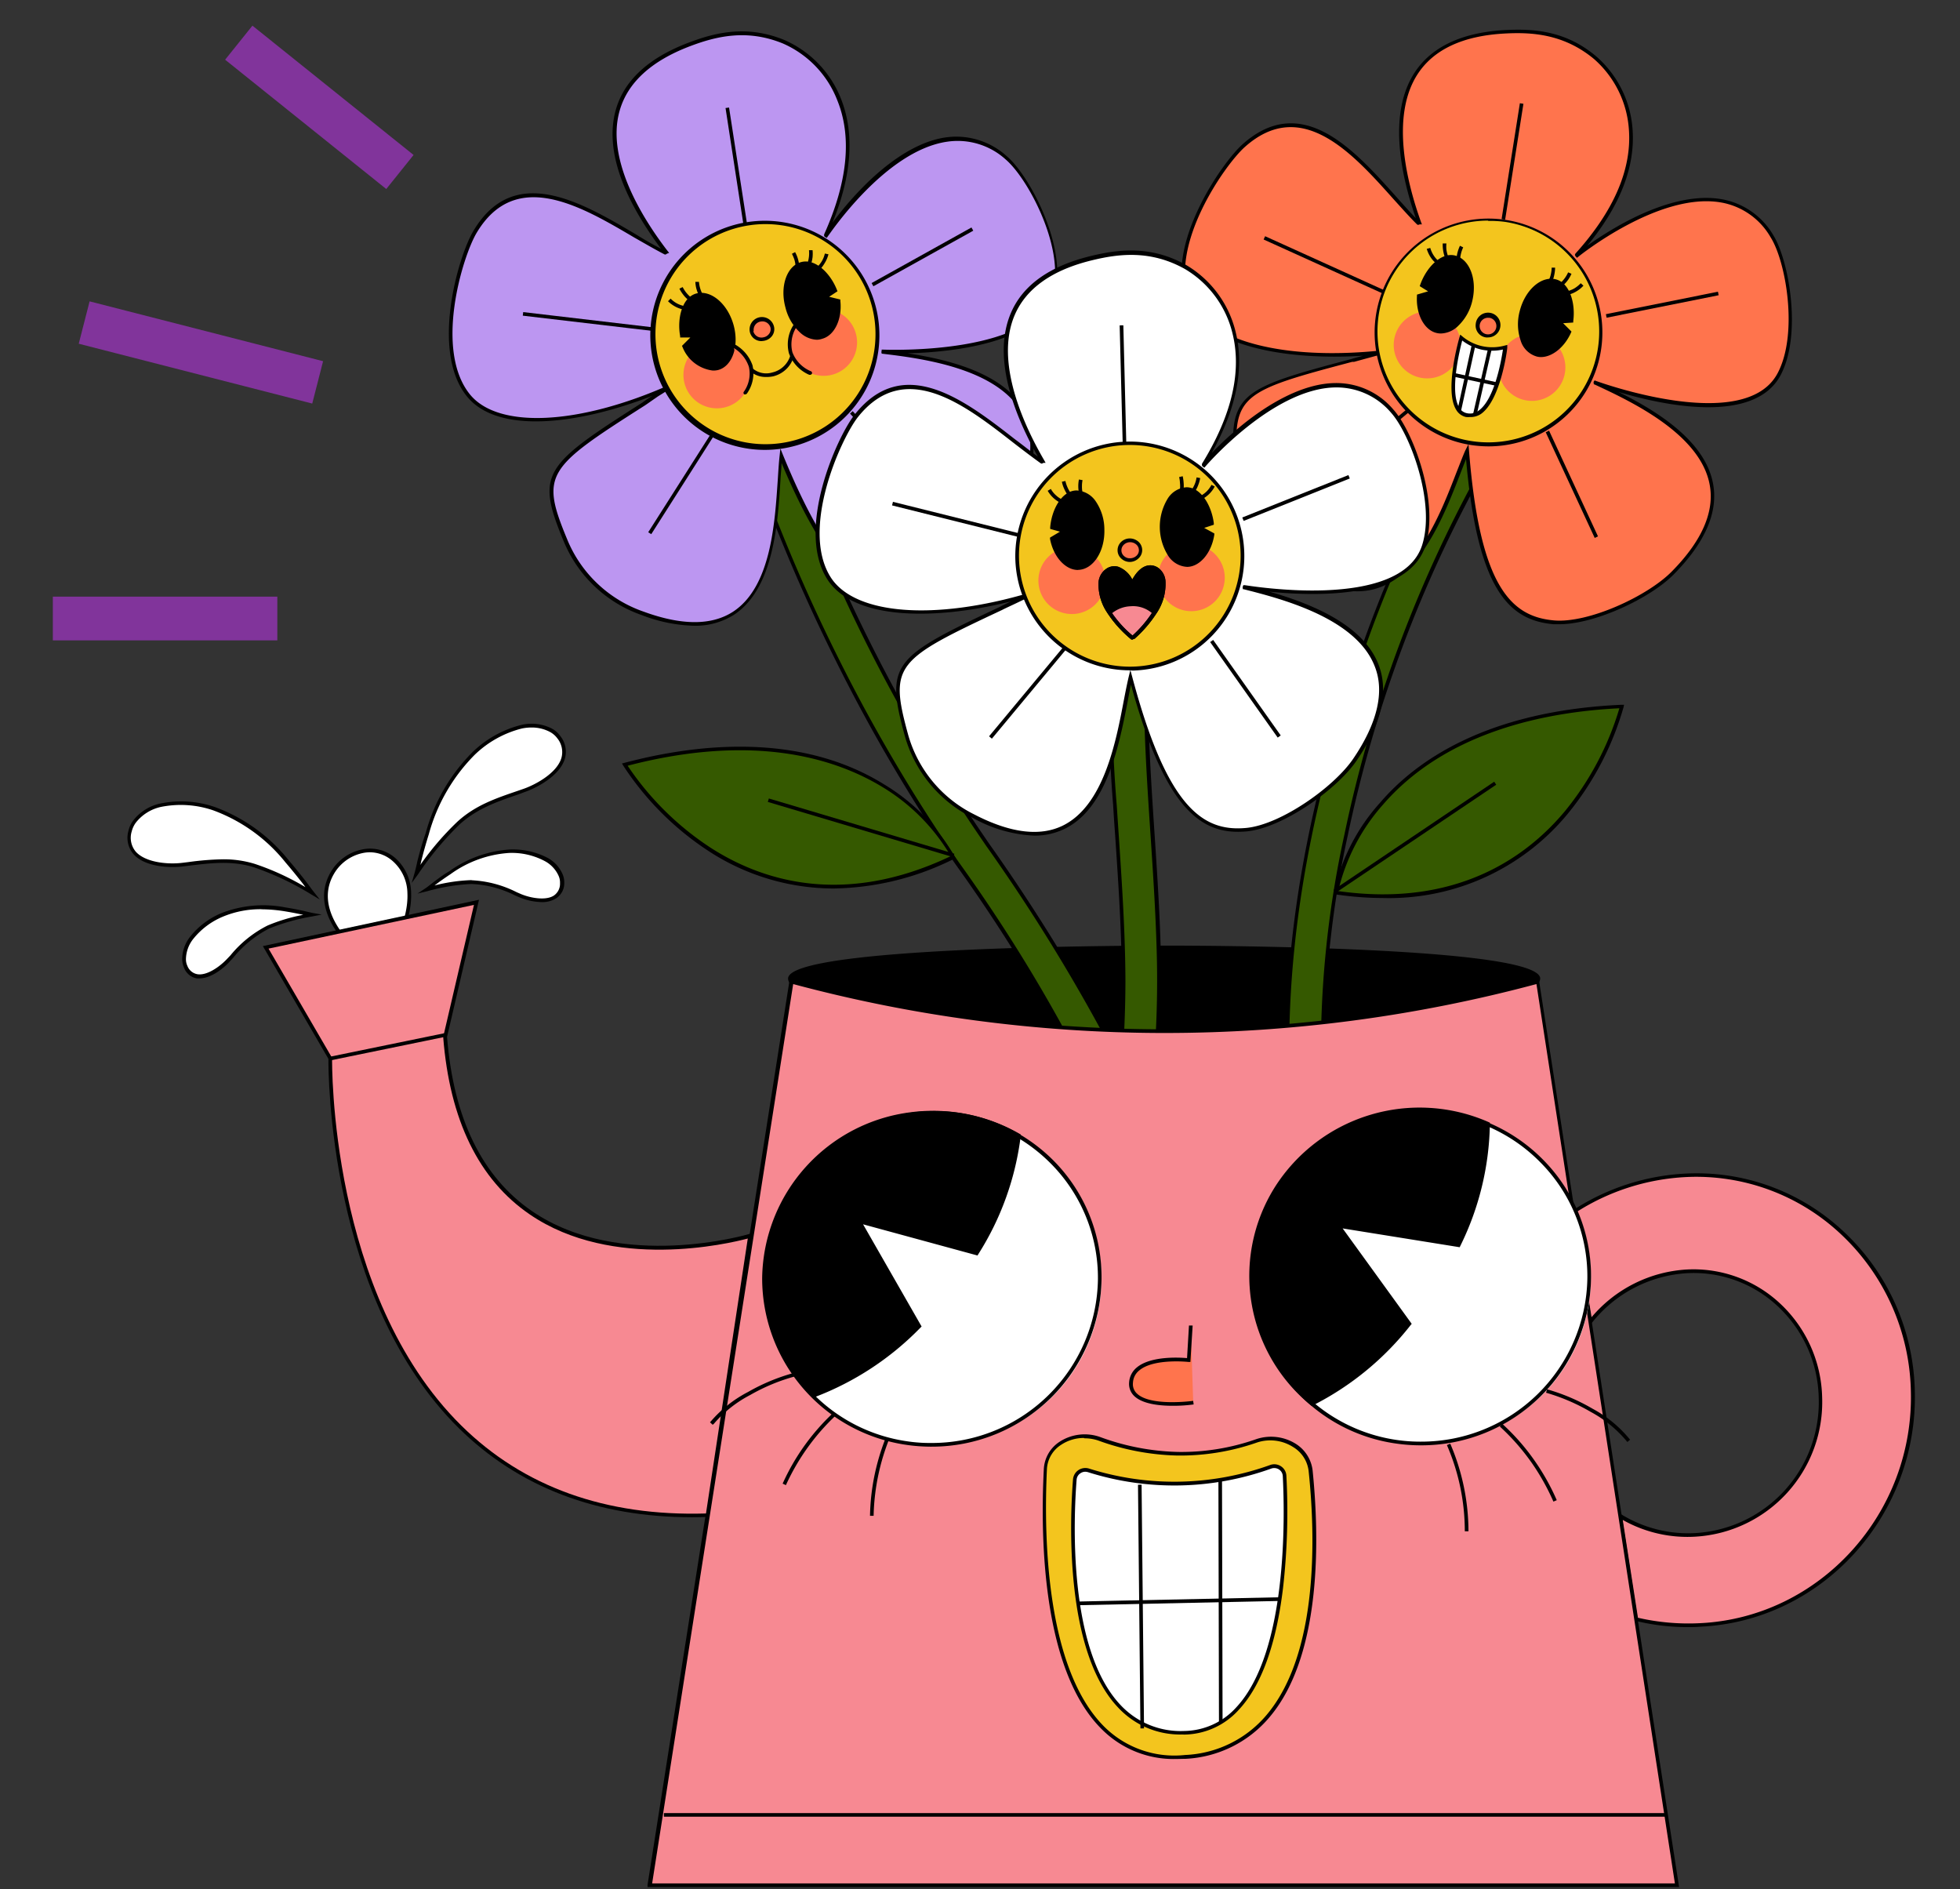 <svg xmlns="http://www.w3.org/2000/svg" viewBox="0 0 234.43 225.92"><rect x="0" y="0" width="234.43" height="225.92" fill="#333333" stroke="none"/><defs><style>.cls-1{fill:#81349b;}.cls-2{fill:#355900;}.cls-3{fill:#ff744d;}.cls-4{fill:#f3c51e;}.cls-5{fill:#fff;}.cls-6{fill:#bc96f1;}.cls-7{fill:#f78992;}</style></defs><g id="PREVIEW"><rect class="cls-1" x="17.18" y="60.74" width="5.23" height="26.85" transform="matrix(0, -1, 1, 0, -54.42, 93.76)"/><rect class="cls-1" x="35.59" y="0.48" width="5.22" height="24.71" transform="translate(4.28 34.6) rotate(-51.26)"/><rect class="cls-1" x="21.42" y="27.74" width="5.23" height="28.83" transform="translate(-22.77 54.97) rotate(-75.63)"/><path d="M94.48,117c-.13,2.62,22.61,7.1,45.55,7,22-.1,44.07-4.42,43.94-7-.15-3.06-31.52-3.72-44.74-3.71C126.5,113.3,94.63,113.92,94.48,117Z"/><path d="M139.25,124.23a193.68,193.68,0,0,1-29-2.21c-8.37-1.31-14.37-3-15.68-4.33a.94.94,0,0,1-.31-.69c.19-3.8,40.38-3.92,45-3.92h.08c4.95,0,44.69.12,44.88,3.92a1,1,0,0,1-.3.68c-2.66,2.81-23.85,6.46-43.86,6.55ZM94.48,117h.22a.58.58,0,0,0,.19.37c2.48,2.6,23.72,6.5,45.14,6.4,20.77-.09,41.21-3.94,43.54-6.41a.58.58,0,0,0,.19-.36c-.12-2.28-22.92-3.51-44.38-3.51h-.15c-21.51,0-44.42,1.24-44.53,3.51Z"/><path class="cls-2" d="M154,126.89c-.24-16.72,3.32-33.28,8.89-49A152.16,152.16,0,0,1,174.3,52.8c1.36-2.36,4.86,0,3.5,2.36A156.5,156.5,0,0,0,161,99.88,119.55,119.55,0,0,0,158.2,124a191.1,191.1,0,0,0,1.8,25.63c1.22,9.69,2.77,19.33,3.83,29,.3,2.68-3.85,3.52-4.15.81C157.76,162,154.24,144.58,154,126.89Z"/><path d="M161.51,181.39a2,2,0,0,1-2-1.86c-.63-5.75-1.44-11.58-2.23-17.22-1.62-11.56-3.29-23.52-3.46-35.41-.22-15.29,2.78-31.81,8.9-49.08a153,153,0,0,1,11.44-25.13,2,2,0,0,1,1.75-1.08h0a2.58,2.58,0,0,1,2.15,1.3,2.3,2.3,0,0,1,0,2.36A155.32,155.32,0,0,0,161.2,99.92,119.36,119.36,0,0,0,158.42,124a194,194,0,0,0,1.79,25.6c.5,3.93,1.06,7.92,1.6,11.78.79,5.65,1.6,11.49,2.24,17.26a2.44,2.44,0,0,1-2.26,2.7ZM175.86,52h0a1.55,1.55,0,0,0-1.38.87A152.92,152.92,0,0,0,163.08,78c-6.11,17.22-9.09,33.68-8.87,48.92.17,11.87,1.84,23.81,3.45,35.36.79,5.64,1.6,11.48,2.24,17.23a1.57,1.57,0,0,0,1.84,1.46,2,2,0,0,0,1.87-2.22c-.63-5.76-1.44-11.6-2.24-17.25-.53-3.86-1.09-7.85-1.59-11.78A194.73,194.73,0,0,1,158,124a120.18,120.18,0,0,1,2.8-24.19,155.53,155.53,0,0,1,16.84-44.78,1.85,1.85,0,0,0,0-1.93A2.16,2.16,0,0,0,175.86,52Z"/><path class="cls-2" d="M159.8,106.75S162.86,85.83,194,84.47C194,84.47,187.68,110.83,159.8,106.75Z"/><path d="M165.42,107.39a39.19,39.19,0,0,1-5.65-.43l-.22,0,0-.22A23.42,23.42,0,0,1,165.06,96c4.27-5,12.76-11,28.91-11.72l.28,0-.06.28a35.41,35.41,0,0,1-6.68,12.76A27.68,27.68,0,0,1,165.42,107.39Zm-5.36-.83c14.16,2,22.56-4.09,27.12-9.56a35.25,35.25,0,0,0,6.51-12.3c-8.79.43-20.73,2.79-28.29,11.54A23.66,23.66,0,0,0,160.06,106.56Z"/><rect x="157.66" y="99.9" width="23.15" height="0.43" transform="translate(-27.06 111.59) rotate(-33.95)"/><path class="cls-3" d="M148.78,17.39c8.32-7.41,15.51,3.93,20.87,9.29l.13-.05C167,19.05,164,4.67,180,3.8c3.84-.21,7.44.26,10.85,3.11,3.71,3.1,8.35,11.86-2.2,23.57h0l0,.05s16.4-13.38,23.29-2.26c1.91,3.06,3.35,11.76.84,16.47-4.09,7.68-22,1-22,1v.06c6.24,2.85,21.83,10,9.3,22.7-2.84,2.87-10,6.27-14.26,5.89-5.2-.47-9-4-10.35-20.43-2.6,5.78-7.05,24.14-21.49,12.94a15.45,15.45,0,0,1-6.13-11.13c-.74-8.63.51-9.16,13.85-12.68,0,0,2.24-.62,3.71-1-10.89,1.19-21.16-.83-23.33-6.28C139.59,29.45,146.08,19.79,148.78,17.39Z"/><path d="M186.51,74.65q-.36,0-.69,0c-5.28-.47-9.09-4-10.47-19.75-.22.54-.46,1.16-.72,1.83-1.88,4.85-4.71,12.18-10.19,13.7-3.08.86-6.63-.26-10.57-3.31a15.64,15.64,0,0,1-6.22-11.28c-.75-8.76.49-9.34,14-12.91h0c.16-.06.51-.15,1.39-.39-9.34.6-19-1.16-21.15-6.63-2.59-6.54,4.22-16.41,6.73-18.66h0c7.12-6.33,13.37.68,18.4,6.3.81.91,1.58,1.77,2.32,2.54-1.88-5.43-3.3-12.65-.09-17.49,2-3,5.6-4.71,10.69-5,3.35-.18,7.28,0,11,3.16a12.74,12.74,0,0,1,4.33,8.77c.31,4.46-1.51,9.12-5.43,13.86a42.65,42.65,0,0,1,4.44-2.77c3.08-1.65,7.58-3.48,11.57-2.81a8.94,8.94,0,0,1,6.28,4.37c1.84,3,3.42,11.84.84,16.69-3.16,5.94-14.1,3.6-19.39,2,4.45,2.2,10.37,5.79,11.32,11,.62,3.38-.95,7-4.67,10.78C197.45,71.51,190.8,74.65,186.51,74.65ZM175.64,53.12l.07.84c1.29,16.15,5,19.77,10.14,20.23,4.14.37,11.2-2.9,14.09-5.83,3.62-3.66,5.15-7.16,4.55-10.39-1.13-6.17-9.67-10.08-13.78-12l-.08,0,0-.09a.35.35,0,0,1,0-.26l.1-.13.15.06c.18.06,17.78,6.51,21.73-.91,2.51-4.72,1-13.37-.83-16.26a8.53,8.53,0,0,0-6-4.18c-7.41-1.23-16.9,6.42-17,6.5l-.16.13-.19-.2-.05-.12v-.1l.06-.09c4.58-5.08,6.73-10.06,6.39-14.79a12.31,12.31,0,0,0-4.17-8.47c-3.61-3-7.44-3.23-10.7-3.05-4.95.27-8.43,1.88-10.36,4.79-3.4,5.14-1.23,13.32.36,17.74l.11.29h-.27c-.12.06-.23.09-.32,0-.89-.88-1.81-1.92-2.79-3-4.9-5.48-11-12.31-17.79-6.26h0c-2.46,2.19-9.13,11.83-6.61,18.17,2,5,11.25,7.43,23.09,6.15l.09.42-1.83.5-1.68.46v0l-.22,0c-13.41,3.54-14.41,4-13.69,12.46a15.28,15.28,0,0,0,6.06,11c3.82,3,7.25,4,10.18,3.23,5.28-1.46,8.06-8.67,9.9-13.43.4-1,.75-1.94,1.07-2.66Zm15.21-7.52.08,0Z"/><rect x="173.9" y="19.09" width="14.03" height="0.43" transform="translate(133.63 195) rotate(-81.03)"/><rect x="191.99" y="36.23" width="13.67" height="0.43" transform="translate(-3.29 39.8) rotate(-11.34)"/><rect x="158.43" y="23.65" width="0.43" height="16.3" transform="translate(64.2 163.18) rotate(-65.62)"/><polygon points="190.74 64.33 184.88 51.69 185.28 51.5 191.13 64.14 190.74 64.33"/><rect x="156.04" y="53.18" width="14.46" height="0.43" transform="translate(3.69 116.99) rotate(-39.84)"/><path class="cls-4" d="M164.7,37.59a13.48,13.48,0,1,0,15.41-11.23A13.48,13.48,0,0,0,164.7,37.59Z"/><path d="M178.05,53.38a14.29,14.29,0,0,1-2.16-.17,13.62,13.62,0,1,1,2.16.17Zm-.06-27a13.26,13.26,0,1,0,2.08.16A13.16,13.16,0,0,0,178,26.42Z"/><path class="cls-3" d="M179.23,44a4,4,0,1,0,4-4.06A4,4,0,0,0,179.23,44Z"/><path class="cls-3" d="M166.7,41.32a4,4,0,1,0,4-4.07A4,4,0,0,0,166.7,41.32Z"/><path d="M186,33.61c1.47.36,2.23,2.59,1.94,4.75l-1.54.09,1.27,1.19c-.79,1.86-2.46,3.13-3.85,2.78-1.63-.4-2.47-2.7-1.87-5.13S184.39,33.21,186,33.61Z"/><path d="M184.31,42.7a1.86,1.86,0,0,1-.52-.07,2.83,2.83,0,0,1-1.92-1.94,6,6,0,0,1-.11-3.45c.63-2.55,2.56-4.27,4.31-3.84h0c1.68.42,2.39,2.86,2.1,5l0,.17-1.21.08,1,1-.06.14C187.13,41.51,185.67,42.7,184.31,42.7Zm1.2-8.93c-1.38,0-2.81,1.48-3.32,3.57a5.57,5.57,0,0,0,.08,3.2,2.44,2.44,0,0,0,1.62,1.67c1.22.3,2.75-.8,3.54-2.51l-1.53-1.43,1.86-.12c.23-2.1-.56-4-1.8-4.33h0A1.68,1.68,0,0,0,185.51,33.77Z"/><path d="M187.67,35.22l-.12-.42a3.29,3.29,0,0,0,.75-.31,3.81,3.81,0,0,0,.77-.62l.32.29a3.62,3.62,0,0,1-.87.7A3.34,3.34,0,0,1,187.67,35.22Z"/><path d="M186.94,34.15l-.29-.32a3.78,3.78,0,0,0,.91-1.26l.4.17a4,4,0,0,1-.41.73A4.36,4.36,0,0,1,186.94,34.15Z"/><path d="M185.67,33.64l-.4-.18a3.28,3.28,0,0,0,.24-.75,3.34,3.34,0,0,0,.08-.7H186a3.94,3.94,0,0,1-.08.77A4.2,4.2,0,0,1,185.67,33.64Z"/><path d="M173.91,30.76c-1.48-.34-3.16,1.31-3.87,3.36l1.33.78-1.67.49c-.14,2,.78,3.9,2.18,4.22,1.64.38,3.42-1.3,4-3.74S175.55,31.14,173.91,30.76Z"/><path d="M172.35,39.88a2.24,2.24,0,0,1-.52-.06c-1.48-.34-2.49-2.25-2.35-4.44v-.15l1.33-.39-1-.62.06-.17c.7-2,2.44-3.89,4.13-3.5h0c1.75.4,2.7,2.81,2.11,5.37a6,6,0,0,1-1.65,3A3.06,3.06,0,0,1,172.35,39.88Zm-2.45-4.32c-.07,1.89.8,3.56,2,3.84a2.44,2.44,0,0,0,2.19-.76,5.53,5.53,0,0,0,1.53-2.82c.53-2.32-.27-4.5-1.79-4.84-1.25-.29-2.81,1.07-3.56,3.05l1.61.94Z"/><path d="M171.71,31.45a3.58,3.58,0,0,1-.6-.69,3.82,3.82,0,0,1-.46-1l.42-.11a3.33,3.33,0,0,0,.41.9,3,3,0,0,0,.52.61Z"/><path d="M172.84,30.83a4.47,4.47,0,0,1-.28-1.72l.44,0a3.78,3.78,0,0,0,0,.75,4.16,4.16,0,0,0,.2.79Z"/><path d="M174.64,31l-.43,0a3.68,3.68,0,0,1,.14-.88,4.55,4.55,0,0,1,.27-.73l.39.19a3.91,3.91,0,0,0-.24.65A4.2,4.2,0,0,0,174.64,31Z"/><path class="cls-3" d="M176.76,38.74a1.27,1.27,0,1,0,1.45-1A1.22,1.22,0,0,0,176.76,38.74Z"/><path d="M178,40.35a1.24,1.24,0,0,1-.27,0,1.43,1.43,0,0,1-1.22-1.62A1.48,1.48,0,1,1,178,40.35ZM178,38a1,1,0,0,0-1,.78,1,1,0,1,0,1.19-.77Z"/><path class="cls-5" d="M174.77,40.35s-2.49,8.58.62,9.26c3.55.77,4.63-8.12,4.63-8.12a5.8,5.8,0,0,1-2.82.06A6,6,0,0,1,174.77,40.35Z"/><path d="M175.82,49.87a2.59,2.59,0,0,1-.47,0,1.8,1.8,0,0,1-1.2-.9c-1.4-2.33.34-8.37.41-8.63l.09-.32.26.21a5.58,5.58,0,0,0,2.34,1.16,5.65,5.65,0,0,0,2.71-.06l.32-.08,0,.32c0,.25-.79,6.25-3.13,7.92A2.19,2.19,0,0,1,175.82,49.87Zm-.93-9.15c-.33,1.28-1.5,6.09-.37,8a1.37,1.37,0,0,0,.92.69,1.71,1.71,0,0,0,1.42-.31c1.9-1.34,2.71-6,2.9-7.3a6.14,6.14,0,0,1-2.6,0A6,6,0,0,1,174.89,40.72Z"/><polygon points="174.75 49.14 174.32 49.06 176.04 41.2 176.47 41.29 174.75 49.14"/><rect x="173.27" y="45.41" width="8.07" height="0.44" transform="translate(93.33 208.31) rotate(-77.13)"/><polygon points="178.96 46.14 173.85 45.04 173.95 44.61 179.05 45.72 178.96 46.14"/><path class="cls-2" d="M92.08,48a199.57,199.57,0,0,0,24.86,51.38c5.2,7.65,10.42,15.16,14.71,23.39a124,124,0,0,1,10.09,25.74,97.2,97.2,0,0,1,3.15,31.12c-.18,2.72-4.36,2.07-4.18-.63,1.18-18.19-3.74-36.14-11.8-52.33a190.87,190.87,0,0,0-14.39-23.35A198.91,198.91,0,0,1,100.16,79a206.58,206.58,0,0,1-12-29.43C87.34,47,91.25,45.36,92.08,48Z"/><path d="M143,181.54h-.17a2.45,2.45,0,0,1-2.37-2.61c1.09-16.75-2.87-34.32-11.78-52.21a191.91,191.91,0,0,0-14.37-23.33A198.89,198.89,0,0,1,100,79.08,205.57,205.57,0,0,1,88,49.62a2.42,2.42,0,0,1,1.66-3.08,2,2,0,0,1,2.67,1.35h0a199.14,199.14,0,0,0,24.83,51.32l1.11,1.63a218.06,218.06,0,0,1,13.61,21.78A123.61,123.61,0,0,1,142,148.4a98,98,0,0,1,3.16,31.2A2,2,0,0,1,143,181.54ZM90.37,46.85a2.06,2.06,0,0,0-.62.1,2,2,0,0,0-1.38,2.53,206.51,206.51,0,0,0,12,29.41,198.82,198.82,0,0,0,14.34,24.26,191.2,191.2,0,0,1,14.4,23.38c8.94,18,12.92,35.6,11.82,52.43a2,2,0,0,0,2,2.14,1.56,1.56,0,0,0,1.78-1.53,97.36,97.36,0,0,0-3.14-31.06,123.32,123.32,0,0,0-10.08-25.69,217.53,217.53,0,0,0-13.58-21.73l-1.11-1.63A199.92,199.92,0,0,1,91.87,48h0A1.51,1.51,0,0,0,90.37,46.85Z"/><path class="cls-2" d="M114,102.52s-9.15-19-39.26-11.08C74.72,91.44,88.58,114.72,114,102.52Z"/><path d="M99.7,106.25a27.4,27.4,0,0,1-15-4.51A35.13,35.13,0,0,1,74.54,91.55l-.15-.25.28-.07c8.62-2.29,21-3.69,31.09,2.58a23.78,23.78,0,0,1,8.42,8.61l.09.2-.19.1A33.09,33.09,0,0,1,99.7,106.25ZM75.07,91.57A35,35,0,0,0,85,101.38c6,3.86,15.8,7.16,28.72,1a23.59,23.59,0,0,0-8.17-8.26C100.06,90.78,90.36,87.59,75.07,91.57Z"/><rect x="102.78" y="87.42" width="0.43" height="23.15" transform="translate(-21.29 169.44) rotate(-73.41)"/><path class="cls-6" d="M56.86,27.75c5.67-9.59,16-1,22.7,2.51l.11-.09C74.76,23.79,67.51,11,82.44,5.33,86,4,89.62,3.32,93.73,5c4.47,1.82,11.55,8.76,5.06,23.12h0l.06,0s11.56-17.72,21.5-9.23c2.75,2.35,6.76,10.2,5.81,15.44C124.6,42.93,105.52,42,105.52,42s0,.06,0,.06c6.81.82,23.84,2.89,15.75,18.8-1.83,3.6-7.58,9-11.8,9.95C104.39,72,99.65,69.71,93.42,54.5c-.73,6.29.62,25.14-16.54,18.85a15.43,15.43,0,0,1-9.23-8.73c-3.32-8-2.29-8.89,9.35-16.29,0,0,2-1.28,3.22-2.11-10,4.43-20.41,5.64-24.13,1.09C51.77,42,55,30.85,56.86,27.75Z"/><path d="M83,74.83a18.52,18.52,0,0,1-6.23-1.27,15.68,15.68,0,0,1-9.36-8.86c-3.37-8.12-2.37-9.05,9.43-16.56v0a14,14,0,0,1,1.19-.81c-8.71,3.41-18.43,4.66-22.16.1-4.45-5.44-1-16.91.75-19.81h0c4.86-8.2,12.94-3.43,19.44.41,1,.62,2,1.21,3,1.71-3.44-4.6-7-11-5.4-16.63,1-3.5,3.91-6.19,8.68-8,3.14-1.2,6.95-2.17,11.44-.34a12.77,12.77,0,0,1,6.79,7c1.66,4.16,1.33,9.15-1,14.86a40.51,40.51,0,0,1,3.39-4c2.43-2.51,6.16-5.62,10.16-6.2a9,9,0,0,1,7.31,2.26c2.66,2.27,6.87,10.25,5.88,15.65C125.17,41,114,42.12,108.54,42.25c4.89.74,11.62,2.37,14.11,7,1.62,3,1.22,7-1.17,11.69-1.91,3.76-7.8,9.14-12,10.06-5.17,1.16-9.88-1.09-16-15.64,0,.58-.09,1.24-.13,2-.32,5.19-.79,13-5.55,16.15A8.61,8.61,0,0,1,83,74.83ZM77.29,48.38h0l-.18.12c-11.7,7.45-12.51,8.2-9.27,16A15.25,15.25,0,0,0,77,73.15c4.54,1.66,8.13,1.66,10.68,0,4.58-3,5-10.71,5.35-15.81.07-1.11.13-2.07.22-2.86l.09-.84.32.79c6.14,15,10.76,17.31,15.82,16.19,4-.91,9.78-6.16,11.65-9.83,2.33-4.59,2.72-8.39,1.18-11.29-3-5.53-12.29-6.66-16.77-7.2h-.09l0-.08a.27.27,0,0,1,0-.24l0-.17h.18c.18,0,18.91.81,20.42-7.47,1-5.26-3.14-13-5.73-15.24a8.55,8.55,0,0,0-7-2.16C105.82,18,99.11,28.18,99,28.28l-.11.17-.24-.13-.08-.09,0-.09,0-.11c2.81-6.24,3.35-11.63,1.59-16A12.24,12.24,0,0,0,93.64,5.2c-4.35-1.78-8.06-.83-11.12.33-4.63,1.76-7.46,4.36-8.41,7.72C72.43,19.18,77,26.31,79.84,30l.19.24-.25.09c-.1.08-.19.14-.3.09-1.12-.58-2.32-1.28-3.59-2C69.56,24.69,61.68,20,57,27.86h0c-1.68,2.84-5.1,14-.78,19.32,3.38,4.13,13,3.67,23.87-1.16l.21.38-1.6,1Zm28.24-6.53h0Z"/><polygon points="88.91 26.79 86.78 12.92 87.2 12.86 89.34 26.72 88.91 26.79"/><rect x="103.49" y="30.49" width="13.67" height="0.44" transform="translate(-1.01 57.52) rotate(-29.09)"/><rect x="70.42" y="30.33" width="0.43" height="16.3" transform="translate(24.19 104.15) rotate(-83.3)"/><rect x="106.32" y="47.48" width="0.43" height="13.93" transform="translate(-8.77 86.36) rotate(-42.54)"/><rect x="74.37" y="57.44" width="14.46" height="0.43" transform="translate(-10.86 95.54) rotate(-57.52)"/><path class="cls-4" d="M78.17,42.16A13.48,13.48,0,1,0,89.43,26.78,13.47,13.47,0,0,0,78.17,42.16Z"/><path d="M91.46,53.8a13.7,13.7,0,1,1,2.11-.16A13.59,13.59,0,0,1,91.46,53.8Zm.05-27a12.84,12.84,0,0,0-2,.16,13.16,13.16,0,1,0,2-.16Z"/><path class="cls-3" d="M95.08,43a4,4,0,1,0,1.4-5.5A4,4,0,0,0,95.08,43Z"/><path class="cls-3" d="M82.31,46.88a4,4,0,1,0,1.41-5.5A4,4,0,0,0,82.31,46.88Z"/><path class="cls-3" d="M89.89,39.63a1.27,1.27,0,1,0,1-1.39A1.22,1.22,0,0,0,89.89,39.63Z"/><path d="M91.1,40.79a1.41,1.41,0,0,1-1.42-1.12h0a1.48,1.48,0,0,1,2.91-.55,1.36,1.36,0,0,1-.25,1.06,1.53,1.53,0,0,1-1,.58Zm-1-1.2a1,1,0,0,0,1.21.75,1.06,1.06,0,0,0,.68-.42.9.9,0,0,0,.17-.72A1,1,0,0,0,91,38.45a1,1,0,0,0-.85,1.14Z"/><path d="M95.88,31.58c1.46-.4,3.21,1.17,4,3.19l-1.29.84,1.68.42c.22,2-.61,3.92-2,4.31-1.62.44-3.47-1.16-4.13-3.57S94.26,32,95.88,31.58Z"/><path d="M97.72,40.63a3.13,3.13,0,0,1-2-.84,6,6,0,0,1-1.77-3c-.7-2.52.15-5,1.88-5.45h0c1.68-.45,3.49,1.33,4.27,3.32l.07.17-1,.66,1.34.33,0,.15c.24,2.19-.69,4.14-2.16,4.54A2.16,2.16,0,0,1,97.72,40.63Zm-1.79-8.84c-1.5.42-2.21,2.62-1.57,4.92A5.59,5.59,0,0,0,96,39.46a2.47,2.47,0,0,0,2.23.67c1.21-.34,2-2.05,1.85-3.93l-2-.5,1.57-1c-.83-1.95-2.45-3.24-3.69-2.9Z"/><path d="M98.11,32.18l-.31-.31a3.45,3.45,0,0,0,.5-.64,3.26,3.26,0,0,0,.36-.91l.43.09a3.78,3.78,0,0,1-.42,1A4,4,0,0,1,98.11,32.18Z"/><path d="M97,31.6l-.41-.14a4.21,4.21,0,0,0,.17-.8,3.66,3.66,0,0,0,0-.74l.43,0a4.61,4.61,0,0,1,0,.83A4.55,4.55,0,0,1,97,31.6Z"/><path d="M95.15,31.82A3.37,3.37,0,0,0,95,31a5.3,5.3,0,0,0-.28-.65l.38-.2a3.82,3.82,0,0,1,.31.72,4.2,4.2,0,0,1,.18.87Z"/><path d="M83.24,35.3c-1.45.43-2.12,2.69-1.73,4.83l1.54,0L81.83,41.4c.87,1.82,2.59,3,4,2.61,1.62-.47,2.35-2.8,1.65-5.21S84.86,34.83,83.24,35.3Z"/><path d="M85.23,44.31a4.48,4.48,0,0,1-3.6-2.82l-.06-.13,1-1-1.22,0,0-.17c-.38-2.11.23-4.59,1.89-5.08h0c1.73-.5,3.73,1.14,4.47,3.65s-.07,5-1.79,5.48A2.28,2.28,0,0,1,85.23,44.31Zm-3.14-2.87c.86,1.69,2.43,2.72,3.64,2.37,1.5-.44,2.17-2.66,1.5-5s-2.44-3.79-3.93-3.35c-1.22.36-1.93,2.31-1.61,4.4l1.86,0Z"/><path d="M81.66,37a3.7,3.7,0,0,1-.86-.32,3.66,3.66,0,0,1-.9-.66l.31-.31a3.12,3.12,0,0,0,1.55.87Z"/><path d="M82.34,35.88a3.52,3.52,0,0,1-.63-.65,4.73,4.73,0,0,1-.45-.71l.39-.19a4.18,4.18,0,0,0,.4.63,4.53,4.53,0,0,0,.57.59Z"/><path d="M83.59,35.32a5,5,0,0,1-.31-.84,4,4,0,0,1-.11-.77l.43,0A3.88,3.88,0,0,0,84,35.12Z"/><path d="M91.59,45.08a2.8,2.8,0,0,1-2.49-1.47l.37-.22a2.5,2.5,0,0,0,2.91,1.15A2.93,2.93,0,0,0,94.63,42h.43a3.39,3.39,0,0,1-2.57,3A3.88,3.88,0,0,1,91.59,45.08Z"/><path class="cls-3" d="M95.06,39a4.13,4.13,0,0,0-.49,3.15,4.23,4.23,0,0,0,2.31,2.44"/><path d="M96.88,44.82l-.09,0a4.45,4.45,0,0,1-2.43-2.58,4.28,4.28,0,0,1,.51-3.32.22.22,0,0,1,.38.21,3.85,3.85,0,0,0-.47,3A4,4,0,0,0,97,44.4a.22.22,0,0,1,.11.29A.23.23,0,0,1,96.88,44.82Z"/><path class="cls-3" d="M87.69,41.25a4.47,4.47,0,0,1,2.09,2.48,4,4,0,0,1-.64,3.21"/><path d="M89.14,47.16a.19.19,0,0,1-.12,0,.22.22,0,0,1-.06-.3,3.74,3.74,0,0,0,.61-3,4.13,4.13,0,0,0-2-2.35.22.22,0,0,1-.07-.3.21.21,0,0,1,.29-.08A4.59,4.59,0,0,1,90,43.67a4.2,4.2,0,0,1-.66,3.39A.26.26,0,0,1,89.14,47.16Z"/><path class="cls-2" d="M122.92,177.52c4.09-13.11,7.82-26.39,9.89-40a131.26,131.26,0,0,0,1.58-20.19c0-7-.58-14-1-21a160.41,160.41,0,0,1-.19-23.61c.23-2.69,4.46-2.72,4.23,0-1.18,14.13.94,28.21,1.21,42.32.26,13.88-1.94,27.68-5.23,41.12-1.85,7.58-4.05,15.06-6.37,22.51C126.19,181.24,122.1,180.13,122.92,177.52Z"/><path d="M125,180.34a2.72,2.72,0,0,1-.8-.12,2.13,2.13,0,0,1-1.49-2.76h0c3.67-11.77,7.71-25.72,9.89-40a132.8,132.8,0,0,0,1.57-20.16c0-5.82-.41-11.72-.79-17.42-.09-1.2-.17-2.4-.24-3.59A156.72,156.72,0,0,1,133,72.68a2.44,2.44,0,0,1,2.73-2.22,2,2,0,0,1,1.93,2.26c-.76,9-.15,18.22.44,27.1.33,5,.67,10.13.76,15.2.24,12.35-1.47,25.82-5.22,41.17-1.61,6.57-3.58,13.52-6.39,22.52A2.21,2.21,0,0,1,125,180.34Zm-1.87-2.75a1.68,1.68,0,0,0,1.2,2.21,1.88,1.88,0,0,0,2.46-1.22c2.81-9,4.77-15.93,6.37-22.49,3.75-15.32,5.45-28.75,5.22-41.06-.1-5.07-.44-10.21-.77-15.19-.59-8.89-1.2-18.09-.43-27.16a1.56,1.56,0,0,0-1.54-1.78,2,2,0,0,0-2.26,1.82,157.12,157.12,0,0,0,.19,23.58l.24,3.59c.38,5.71.78,11.62.8,17.45A132.34,132.34,0,0,1,133,137.56c-2.18,14.28-6.23,28.25-9.9,40Z"/><path class="cls-5" d="M102.36,49.8c6.85-8.78,16,1.08,22.2,5.39l.12-.08c-4.06-7-9.63-20.55,5.91-24.28,3.75-.9,7.37-1.09,11.24,1.1,4.2,2.38,10.34,10.16,2.08,23.58v0l.05,0s13.73-16.11,22.51-6.41c2.43,2.67,5.41,11,3.79,16.05-2.64,8.29-21.46,5-21.46,5v.06c6.64,1.68,23.27,5.91,13.23,20.66-2.27,3.33-8.67,8-13,8.36-5.19.47-9.61-2.35-13.85-18.24-1.53,6.15-2.59,25-18.81,16.6a15.43,15.43,0,0,1-8-9.84c-2.28-8.37-1.14-9.11,11.35-15,0,0,2.09-1,3.46-1.68-10.5,3.12-21,3-24.07-2C95.49,63.32,100.14,52.65,102.36,49.8Z"/><path d="M123.71,99.93a16.43,16.43,0,0,1-7.4-2.15,15.67,15.67,0,0,1-8.15-10c-2.31-8.48-1.2-9.27,11.46-15.22h0c.13-.08.46-.24,1.29-.64-9.08,2.28-18.88,2.28-22-2.71-3.73-6,1.19-16.9,3.26-19.56h0c5.87-7.51,13.28-1.75,19.24,2.89,1,.74,1.87,1.45,2.73,2.07-2.82-5-5.51-11.84-3.23-17.18,1.43-3.35,4.67-5.64,9.62-6.83,3.27-.79,7.17-1.27,11.39,1.12a12.76,12.76,0,0,1,5.84,7.85c1.11,4.33.16,9.24-2.84,14.61a41.35,41.35,0,0,1,3.86-3.52c2.74-2.18,6.84-4.79,10.88-4.85a8.92,8.92,0,0,1,7,3.17c2.35,2.59,5.5,11,3.84,16.27-2.05,6.4-13.21,6.07-18.69,5.5,4.74,1.36,11.22,3.83,13.09,8.77,1.22,3.22.33,7.07-2.65,11.45-2.37,3.48-8.9,8.06-13.13,8.45-5.28.49-9.67-2.34-13.85-17.55-.12.58-.25,1.22-.38,1.94-1,5.1-2.44,12.82-7.56,15.31A8.18,8.18,0,0,1,123.71,99.93ZM120,72.87h0l-.2.1c-12.56,5.89-13.46,6.53-11.23,14.71a15.25,15.25,0,0,0,7.93,9.7c4.29,2.23,7.86,2.69,10.6,1.36,4.92-2.4,6.37-10,7.32-15,.21-1.09.39-2,.58-2.8l.2-.82.22.82c4.17,15.65,8.46,18.55,13.62,18.07,4.12-.38,10.49-4.86,12.81-8.27,2.89-4.25,3.77-8,2.6-11-2.22-5.87-11.33-8.17-15.71-9.28l-.09,0,0-.08a.4.4,0,0,1,0-.24l.06-.16.18,0c.19,0,18.66,3.21,21.21-4.8,1.62-5.1-1.46-13.33-3.74-15.85a8.53,8.53,0,0,0-6.5-3h-.14c-7.51.12-15.46,9.35-15.54,9.45l-.13.15-.22-.16-.07-.11,0-.09,0-.1c3.59-5.83,4.81-11.11,3.63-15.7a12.29,12.29,0,0,0-5.63-7.58c-4.09-2.31-7.9-1.85-11.08-1.08-4.81,1.15-7.95,3.37-9.32,6.58-2.42,5.67,1.18,13.32,3.55,17.38l.15.28-.26,0c-.12.08-.2.12-.31.06-1-.72-2.14-1.58-3.3-2.48-5.8-4.52-13-10.13-18.62-3h0c-2,2.6-6.85,13.27-3.24,19.06,2.83,4.53,12.4,5.29,23.83,1.89l.15.4c-.51.26-1.13.55-1.71.83S120.29,72.72,120,72.87ZM148.86,70Z"/><polygon points="134.28 52.93 133.92 38.91 134.36 38.9 134.71 52.92 134.28 52.93"/><rect x="148.18" y="59.33" width="13.67" height="0.44" transform="translate(-11.03 61.77) rotate(-21.78)"/><rect x="114.44" y="54.05" width="0.44" height="16.3" transform="translate(26.55 158.39) rotate(-75.99)"/><rect x="148.02" y="75.65" width="0.44" height="13.93" transform="matrix(0.82, -0.58, 0.58, 0.82, -20.51, 100.6)"/><rect x="115.86" y="82.4" width="14.46" height="0.44" transform="translate(-19.14 124.44) rotate(-50.25)"/><path class="cls-4" d="M121.66,66.81A13.47,13.47,0,1,0,134.79,53,13.47,13.47,0,0,0,121.66,66.81Z"/><path d="M135.13,80.16a13.71,13.71,0,0,1-13.69-13.35h0a13.71,13.71,0,0,1,13.35-14,13.69,13.69,0,1,1,.69,27.38ZM121.88,66.8a13.28,13.28,0,0,0,13.59,12.92,13.26,13.26,0,0,0,8.8-22.86,13.26,13.26,0,0,0-22.39,9.94Z"/><path class="cls-3" d="M138.49,69.15a4,4,0,1,0,4-4.06A4,4,0,0,0,138.49,69.15Z"/><path class="cls-3" d="M124.2,69.49a4,4,0,1,0,4-4.06A4,4,0,0,0,124.2,69.49Z"/><path d="M141.89,58.49c1.51,0,2.81,1.95,3.06,4.11l-1.46.48,1.53.83c-.3,2-1.6,3.64-3,3.66-1.68,0-3.06-2-3.09-4.51S140.21,58.51,141.89,58.49Z"/><path d="M142,67.79a2.86,2.86,0,0,1-2.32-1.4,6.48,6.48,0,0,1-.07-6.67,2.86,2.86,0,0,1,2.31-1.45h0c1.72,0,3,2.19,3.26,4.3l0,.18-1.15.38,1.21.66,0,.15c-.33,2.18-1.72,3.83-3.24,3.85Zm-.07-9.08a2.45,2.45,0,0,0-2,1.25,5.65,5.65,0,0,0-.82,3.1,5.58,5.58,0,0,0,.89,3.08,2.43,2.43,0,0,0,2,1.21h0c1.26,0,2.47-1.46,2.8-3.32l-1.84-1,1.77-.58c-.3-2.08-1.53-3.74-2.81-3.74Z"/><path d="M143.89,59.64l-.22-.38a3.46,3.46,0,0,0,.65-.49,3.22,3.22,0,0,0,.58-.79l.39.2a3.52,3.52,0,0,1-.67.9A4,4,0,0,1,143.89,59.64Z"/><path d="M142.92,58.78l-.36-.24a4.08,4.08,0,0,0,.37-.72,3.56,3.56,0,0,0,.19-.73l.43.08a3.8,3.8,0,0,1-.22.8A3.63,3.63,0,0,1,142.92,58.78Z"/><path d="M141.56,58.61l-.43-.07a3.61,3.61,0,0,0,0-.8,3.28,3.28,0,0,0-.1-.69l.43-.1a4.92,4.92,0,0,1,.11.77A4.47,4.47,0,0,1,141.56,58.61Z"/><path d="M128.72,58.87c-1.51,0-2.73,2.05-2.91,4.22l1.48.42-1.49.89c.38,2,1.73,3.58,3.17,3.54,1.68,0,3-2.11,2.92-4.62S130.4,58.82,128.72,58.87Z"/><path d="M128.92,68.16c-1.5,0-2.93-1.58-3.33-3.72l0-.15,1.19-.71-1.17-.33,0-.18c.17-2.13,1.38-4.37,3.12-4.42h0A2.92,2.92,0,0,1,131.09,60a6,6,0,0,1,1,3.31c.08,2.62-1.33,4.79-3.13,4.84ZM126,64.51c.4,1.85,1.67,3.27,2.92,3.22,1.56,0,2.77-2,2.71-4.4a5.63,5.63,0,0,0-.94-3.07,2.35,2.35,0,0,0-2-1.17h0c-1.28,0-2.46,1.74-2.68,3.84l1.79.51Z"/><path d="M126.76,60.09a3.67,3.67,0,0,1-1.45-1.4l.38-.22a2.88,2.88,0,0,0,.62.77,2.79,2.79,0,0,0,.66.46Z"/><path d="M127.7,59.2a4.78,4.78,0,0,1-.44-.8,3.63,3.63,0,0,1-.25-.79l.42-.09a3.68,3.68,0,0,0,.23.71,3.32,3.32,0,0,0,.4.71Z"/><path d="M129.06,59a4.38,4.38,0,0,1-.09-.88,4,4,0,0,1,.08-.78l.43.08a3.33,3.33,0,0,0-.07.7,3.47,3.47,0,0,0,.07.79Z"/><path class="cls-3" d="M133.88,65.84a1.27,1.27,0,1,0,1.23-1.21A1.22,1.22,0,0,0,133.88,65.84Z"/><path d="M135.14,67.2a1.49,1.49,0,0,1-1-.38,1.33,1.33,0,0,1-.47-1h0a1.37,1.37,0,0,1,.41-1,1.5,1.5,0,0,1,1-.43,1.56,1.56,0,0,1,1.06.37,1.34,1.34,0,0,1,.05,2,1.54,1.54,0,0,1-1,.44Zm0-2.36h0a1.08,1.08,0,0,0-.73.31.91.91,0,0,0-.28.68h0a.9.9,0,0,0,.32.67,1,1,0,0,0,.75.26,1.13,1.13,0,0,0,.74-.31.88.88,0,0,0,.28-.68.91.91,0,0,0-.32-.66A1.11,1.11,0,0,0,135.15,64.84Z"/><path d="M132.75,73.3a14.24,14.24,0,0,0,2.71,3h0a14.41,14.41,0,0,0,2.58-3,6.05,6.05,0,0,0,1.08-3.78,1.91,1.91,0,0,0-.89-1.49,1.47,1.47,0,0,0-.71-.19c-.62,0-1.39.42-2.15,1.93-1.13-2.1-2.27-2-2.92-1.59a1.92,1.92,0,0,0-.85,1.54A6,6,0,0,0,132.75,73.3Z"/><path d="M135.47,76.47h-.08l-.07,0a14.12,14.12,0,0,1-2.75-3h0a6.07,6.07,0,0,1-1.18-3.79,2.17,2.17,0,0,1,1-1.71,1.68,1.68,0,0,1,1.34-.2,3.13,3.13,0,0,1,1.7,1.53c.63-1.13,1.37-1.69,2.15-1.7a1.77,1.77,0,0,1,.82.22,2.13,2.13,0,0,1,1,1.66,6.29,6.29,0,0,1-1.11,3.92,14.76,14.76,0,0,1-2.6,3l-.06,0Zm-2.22-8.37a1.31,1.31,0,0,0-.68.19,1.7,1.7,0,0,0-.74,1.37,5.64,5.64,0,0,0,1.1,3.52h0A13.25,13.25,0,0,0,135.46,76a14.19,14.19,0,0,0,2.41-2.84,5.86,5.86,0,0,0,1-3.64,1.75,1.75,0,0,0-.78-1.33,1.54,1.54,0,0,0-.62-.16c-.68,0-1.35.62-1.94,1.81l-.19.37-.2-.37a3,3,0,0,0-1.63-1.66A1.15,1.15,0,0,0,133.25,68.1Z"/><path class="cls-7" d="M132.75,73.3a14.24,14.24,0,0,0,2.71,3h0a14.41,14.41,0,0,0,2.58-3,3.71,3.71,0,0,0-2.85-1A4,4,0,0,0,132.75,73.3Z"/><path d="M135.47,76.47h-.08l-.07,0a14.12,14.12,0,0,1-2.75-3l-.1-.15.13-.13A4.15,4.15,0,0,1,135.18,72a3.86,3.86,0,0,1,3,1l.13.12-.09.14a14.61,14.61,0,0,1-2.6,3l-.06,0ZM133,73.34A13.21,13.21,0,0,0,135.46,76a14.09,14.09,0,0,0,2.31-2.69,3.46,3.46,0,0,0-2.55-.81A3.75,3.75,0,0,0,133,73.34Z"/><path d="M135.47,76.47h-.08l-.07,0a14.12,14.12,0,0,1-2.75-3h0a6.07,6.07,0,0,1-1.18-3.79,2.17,2.17,0,0,1,1-1.71,1.68,1.68,0,0,1,1.34-.2,3.13,3.13,0,0,1,1.7,1.53c.63-1.13,1.37-1.69,2.15-1.7a1.77,1.77,0,0,1,.82.22,2.13,2.13,0,0,1,1,1.66,6.29,6.29,0,0,1-1.11,3.92,14.76,14.76,0,0,1-2.6,3l-.06,0Zm-2.22-8.37a1.31,1.31,0,0,0-.68.19,1.7,1.7,0,0,0-.74,1.37,5.64,5.64,0,0,0,1.1,3.52h0A13.25,13.25,0,0,0,135.46,76a14.19,14.19,0,0,0,2.41-2.84,5.86,5.86,0,0,0,1-3.64,1.75,1.75,0,0,0-.78-1.33,1.54,1.54,0,0,0-.62-.16c-.68,0-1.35.62-1.94,1.81l-.19.37-.2-.37a3,3,0,0,0-1.63-1.66A1.15,1.15,0,0,0,133.25,68.1Z"/><path class="cls-7" d="M201.67,140.54A27.08,27.08,0,0,0,188.14,145L190.22,158a15.86,15.86,0,0,1,11.62-6,15.3,15.3,0,0,1,15.88,15,15.88,15.88,0,0,1-14.91,16.47,15.51,15.51,0,0,1-9-2.26l1.94,12.35a26.79,26.79,0,0,0,7.58.7c14.52-.67,25.92-13.25,25.46-28.1S216.19,139.88,201.67,140.54Z"/><path d="M202,194.58a26.28,26.28,0,0,1-6.33-.74l-.14,0-2-13,.41.27a15.27,15.27,0,0,0,8.88,2.22,15.68,15.68,0,0,0,14.71-16.24,15.39,15.39,0,0,0-4.92-10.9,14.7,14.7,0,0,0-10.74-3.94,15.72,15.72,0,0,0-11.46,5.93l-.31.39-2.17-13.7.11-.08a27.21,27.21,0,0,1,13.64-4.45h0a25.65,25.65,0,0,1,18.76,6.87,26.82,26.82,0,0,1,8.58,19c.46,14.94-11.05,27.65-25.67,28.32C202.9,194.57,202.46,194.58,202,194.58Zm-6.09-1.12a27,27,0,0,0,7.38.65c14.38-.66,25.71-13.16,25.26-27.87a26.45,26.45,0,0,0-8.44-18.72,25.23,25.23,0,0,0-18.45-6.76,26.81,26.81,0,0,0-13.3,4.31l2,12.45a16.13,16.13,0,0,1,11.47-5.71,15.16,15.16,0,0,1,11.06,4.05,15.83,15.83,0,0,1,5.05,11.21,16.12,16.12,0,0,1-15.12,16.69,15.77,15.77,0,0,1-8.73-2Z"/><path class="cls-7" d="M77.71,225.45H200.58L184,117.41a171.88,171.88,0,0,1-44.88,5.9,171.91,171.91,0,0,1-44.37-5.9Q86.2,171.43,77.71,225.45Z"/><path d="M200.83,225.66H77.45l0-.25,17-108.28.23.07a171.43,171.43,0,0,0,44.32,5.89h.25a171.54,171.54,0,0,0,44.57-5.89l.24-.07ZM78,225.23H200.33L183.77,117.68a171.94,171.94,0,0,1-44.45,5.85h-.26a171.76,171.76,0,0,1-44.19-5.85Z"/><path class="cls-5" d="M15.54,99.39a3.12,3.12,0,0,1,.54-1.16,5.45,5.45,0,0,1,3.05-1.93,12.14,12.14,0,0,1,6.43.4A20,20,0,0,1,34.33,103c.74.86,1.46,1.75,2.16,2.65.22.28.53.75.84,1.13a35.27,35.27,0,0,0-6.94-3.3c-2.93-.9-5.67-.44-8.63-.1C19.39,103.68,14.68,103.16,15.54,99.39Z"/><path d="M38.26,107.58l-1-.6a34.73,34.73,0,0,0-6.9-3.27c-2.61-.81-5.09-.51-7.72-.19l-.82.1c-1.52.18-4.47.07-5.85-1.47a3,3,0,0,1-.6-2.81h0a3.19,3.19,0,0,1,.58-1.24,5.59,5.59,0,0,1,3.17-2,12.38,12.38,0,0,1,6.55.4,20.16,20.16,0,0,1,8.87,6.39c.73.85,1.46,1.75,2.16,2.66l.28.37c.17.24.37.51.56.75Zm-11.61-4.82a12.65,12.65,0,0,1,3.8.54,30.81,30.81,0,0,1,6.08,2.79l-.21-.29c-.7-.9-1.42-1.79-2.15-2.64a19.84,19.84,0,0,0-8.68-6.26,12,12,0,0,0-6.31-.39,5.25,5.25,0,0,0-2.92,1.85,3,3,0,0,0-.51,1.08h0a2.58,2.58,0,0,0,.5,2.42c1.1,1.22,3.61,1.54,5.48,1.33l.82-.1A33.79,33.79,0,0,1,26.65,102.76Z"/><path class="cls-5" d="M17.39,99.85h0S17.37,99.75,17.39,99.85Z"/><path class="cls-5" d="M22.21,115.6a2.2,2.2,0,0,1-.19-.89,4.2,4.2,0,0,1,.87-2.48,9.17,9.17,0,0,1,3.7-2.81,13.49,13.49,0,0,1,7.49-.66c.77.12,1.54.26,2.31.43.23,0,.61.16.93.22a25.08,25.08,0,0,0-5.21,1.46c-2,.88-3.3,2.42-4.79,4C26.13,116.14,23.33,118.07,22.21,115.6Z"/><path d="M23.87,117a1.87,1.87,0,0,1-.34,0A2,2,0,0,1,22,115.69a2.55,2.55,0,0,1-.21-1,4.41,4.41,0,0,1,.91-2.62,9.35,9.35,0,0,1,3.8-2.88,13.75,13.75,0,0,1,7.61-.68c.75.12,1.53.27,2.31.44l.32.08.61.14,1.13.2-1.12.22a24.55,24.55,0,0,0-5.17,1.45,13.5,13.5,0,0,0-4.31,3.51l-.41.44C26.75,115.8,25.23,117,23.87,117Zm7.43-8.27a11.64,11.64,0,0,0-4.62.88,8.93,8.93,0,0,0-3.62,2.74,4,4,0,0,0-.82,2.35,1.85,1.85,0,0,0,.17.8h0a1.58,1.58,0,0,0,1.19,1c1.1.19,2.61-.82,3.56-1.83l.41-.43A13.69,13.69,0,0,1,32,110.68a21,21,0,0,1,4.27-1.28c-.76-.17-1.52-.31-2.25-.43A17.89,17.89,0,0,0,31.3,108.74Z"/><path class="cls-5" d="M23.42,115Z"/><path class="cls-5" d="M67.2,105.61a2.24,2.24,0,0,0-.16-.89,3.91,3.91,0,0,0-1.72-1.91,8.63,8.63,0,0,0-4.45-1,13.77,13.77,0,0,0-7.11,2.58c-.67.44-1.32.9-2,1.38-.19.15-.49.4-.77.6a24.74,24.74,0,0,1,5.32-.88c2.16,0,3.94.81,5.89,1.63C63.8,107.77,67.1,108.35,67.2,105.61Z"/><path d="M64.8,107.88a7.44,7.44,0,0,1-2.64-.56l-.54-.23a12.7,12.7,0,0,0-5.26-1.38,23.86,23.86,0,0,0-5.28.87l-1.14.28,1-.67c.18-.12.36-.27.52-.39l.25-.2c.65-.49,1.31-1,2-1.39a14,14,0,0,1,7.23-2.62,9,9,0,0,1,4.56,1,4.06,4.06,0,0,1,1.81,2,2.46,2.46,0,0,1,.18,1,2.13,2.13,0,0,1-1,1.85A3.09,3.09,0,0,1,64.8,107.88Zm-8.3-2.61a13.31,13.31,0,0,1,5.29,1.42l.53.23c1.23.51,3,.78,3.92.18a1.7,1.7,0,0,0,.74-1.49h0a1.93,1.93,0,0,0-.14-.81,3.72,3.72,0,0,0-1.63-1.8,8.4,8.4,0,0,0-4.33-1,13.45,13.45,0,0,0-7,2.54c-.64.42-1.28.87-1.91,1.35a20.59,20.59,0,0,1,4.38-.64Z"/><path class="cls-5" d="M65.86,105.56Z"/><path class="cls-5" d="M66.83,88.15a2.8,2.8,0,0,0-.94-.82,5.17,5.17,0,0,0-3.52-.43,12.78,12.78,0,0,0-5.72,3.17,21.73,21.73,0,0,0-5.57,9.61c-.34,1.11-.66,2.24-.95,3.37-.08.35-.19.91-.33,1.39a37.74,37.74,0,0,1,5.07-6c2.32-2.11,5-2.89,7.83-3.87C65,93.74,69.06,91.21,66.83,88.15Z"/><path d="M49.24,105.59l.35-1.21c.09-.3.16-.63.23-.92s.07-.34.1-.47c.29-1.14.61-2.27,1-3.37a21.71,21.71,0,0,1,5.62-9.7,12.85,12.85,0,0,1,5.82-3.23,5.3,5.3,0,0,1,3.67.45A2.89,2.89,0,0,1,67,88a3,3,0,0,1,.55,2.77c-.63,2-3.3,3.43-4.78,3.94L62,95c-2.52.86-4.9,1.67-7,3.56a36.84,36.84,0,0,0-5,6ZM63.56,87a5.62,5.62,0,0,0-1.15.12,12.52,12.52,0,0,0-5.61,3.12,21.5,21.5,0,0,0-5.51,9.52c-.34,1.09-.66,2.22-.94,3.35,0,.09-.05.2-.08.32a34.2,34.2,0,0,1,4.45-5.18c2.14-1.95,4.56-2.77,7.13-3.65l.78-.27c1.3-.45,3.93-1.8,4.51-3.66a2.61,2.61,0,0,0-.49-2.39h0a2.66,2.66,0,0,0-.87-.75A4.61,4.61,0,0,0,63.56,87Z"/><path class="cls-5" d="M65.32,89.37Z"/><path class="cls-5" d="M45.16,116c-3.19-2.41-8.12-7-5.4-11.6,1.54-2.63,5.07-3.63,7.4-1.58C51,106.14,48,113.06,45.16,116Z"/><path d="M45.18,116.26l-.15-.11c-5.63-4.26-7.52-8.36-5.46-11.88a5.67,5.67,0,0,1,3.91-2.72,4.59,4.59,0,0,1,3.83,1.09,5.65,5.65,0,0,1,1.86,4.18c.13,3.33-1.89,7.28-3.85,9.31Zm-.92-14.34a4.34,4.34,0,0,0-.71.06,5.22,5.22,0,0,0-3.6,2.51c-1.34,2.28-1.51,6.07,5.19,11.19,1.86-2,3.72-5.71,3.59-8.84A5.22,5.22,0,0,0,47,103,4.16,4.16,0,0,0,44.26,101.92Z"/><path class="cls-7" d="M39.5,126.56l-7.72-13.27L57,107.88,53.25,124c2.66,34,36.47,23.79,36.47,23.79l-5.09,33.39C38.36,182.72,39.5,126.56,39.5,126.56Z"/><path d="M82.79,181.44c-11.36,0-20.75-3.59-27.92-10.66-15.61-15.42-15.6-42.67-15.59-44.16l-7.84-13.48,25.85-5.54L53.47,124c.77,9.74,4.19,16.75,10.17,20.84,10.62,7.26,25.87,2.77,26,2.72l.33-.1L84.81,181.4h-.18C84,181.43,83.4,181.44,82.79,181.44Zm-50.67-68,7.6,13.07v.06c0,.28-.39,28.26,15.46,43.91,7.43,7.33,17.27,10.87,29.26,10.51l5-32.88c-2.3.61-16.15,3.9-26.07-2.88-6.1-4.16-9.58-11.3-10.36-21.19V124l3.68-15.79Z"/><line class="cls-1" x1="39.46" y1="126.58" x2="53.4" y2="123.73"/><rect x="39.32" y="124.94" width="14.23" height="0.44" transform="translate(-24.25 11.91) rotate(-11.61)"/><rect x="79.41" y="216.82" width="119.83" height="0.43"/><path class="cls-5" d="M149.92,152.64a19.88,19.88,0,0,0,17.26,19.79,19.45,19.45,0,0,0,2.65.19,19.87,19.87,0,1,0,.34-39.73,19.44,19.44,0,0,0-2.65.16A20,20,0,0,0,149.92,152.64Z"/><path d="M169.94,172.84h-.11a20.61,20.61,0,0,1-2.68-.19,20.06,20.06,0,0,1,.35-39.82,19.12,19.12,0,0,1,2.68-.16,20.2,20.2,0,0,1,14.37,6,19.81,19.81,0,0,1,5.75,14.15A20.3,20.3,0,0,1,169.94,172.84Zm.12-39.73a18.27,18.27,0,0,0-2.51.16,19.84,19.84,0,0,0-17.41,19.37h0a19.73,19.73,0,0,0,19.69,19.76h.11a19.86,19.86,0,0,0,19.92-19.55A19.35,19.35,0,0,0,184.24,139a19.74,19.74,0,0,0-14.07-5.9Z"/><path d="M194.65,172.44l-.09-.1a14.6,14.6,0,0,0-4.3-3.5,23.38,23.38,0,0,0-5.34-2.29l.12-.41a23.52,23.52,0,0,1,5.44,2.32,14.75,14.75,0,0,1,4.4,3.6l.09.1Z"/><path d="M185.8,179.57a27.27,27.27,0,0,0-2.59-4.63,26.77,26.77,0,0,0-3.82-4.35l.29-.32a26.27,26.27,0,0,1,3.88,4.42,27.18,27.18,0,0,1,2.64,4.71Z"/><path d="M175.2,183.12a25.84,25.84,0,0,0-2.14-10.31l.4-.17a26.66,26.66,0,0,1,2.18,10.48Z"/><path d="M178,134.4a33.56,33.56,0,0,1-3.53,14.53l-14.37-2.31,8.46,11.7a34.29,34.29,0,0,1-11.62,9.56,19.7,19.7,0,0,1-4.26-25.82A20.25,20.25,0,0,1,178,134.4Z"/><path d="M156.9,168.14l-.11-.09a19.94,19.94,0,0,1-4.3-26.1,20.51,20.51,0,0,1,25.59-7.75l.12.06v.13A34.11,34.11,0,0,1,174.66,149l-.07.15-14-2.25,8.26,11.41-.11.13a34.83,34.83,0,0,1-11.7,9.62Zm12.92-35.26a20.05,20.05,0,0,0-17,9.3A19.51,19.51,0,0,0,157,167.63a34.38,34.38,0,0,0,11.32-9.32l-8.68-12,14.73,2.37a33.48,33.48,0,0,0,3.44-14.15A19.89,19.89,0,0,0,169.82,132.88Z"/><path d="M85.24,170.38l-.32-.3L85,170a14.94,14.94,0,0,1,4.47-3.54A23.48,23.48,0,0,1,95,164.17l.11.42a22.81,22.81,0,0,0-5.38,2.23,14.56,14.56,0,0,0-4.36,3.46Z"/><path d="M94,177.6l-.39-.18a26.27,26.27,0,0,1,2.71-4.68,26.54,26.54,0,0,1,4-4.38l.29.32A26.51,26.51,0,0,0,94,177.6Z"/><path d="M104.49,181.27h-.43a26.34,26.34,0,0,1,.57-5,27.05,27.05,0,0,1,1.79-5.46l.4.18a26.37,26.37,0,0,0-2.33,10.3Z"/><path class="cls-5" d="M91.38,152.81a19.85,19.85,0,0,0,17.25,19.79,18,18,0,0,0,2.65.19,19.87,19.87,0,1,0,.35-39.73,21.23,21.23,0,0,0-2.66.16A20,20,0,0,0,91.38,152.81Z"/><path d="M111.39,173h-.11a20.61,20.61,0,0,1-2.68-.19,20.12,20.12,0,0,1-17.44-20h0A20.27,20.27,0,0,1,109,133a19.21,19.21,0,0,1,2.68-.16,20.22,20.22,0,0,1,14.38,6A19.77,19.77,0,0,1,131.75,153,20.3,20.3,0,0,1,111.39,173Zm-19.8-20.19a19.7,19.7,0,0,0,17.07,19.57,18.17,18.17,0,0,0,2.62.18h.11A19.87,19.87,0,0,0,131.32,153a19.39,19.39,0,0,0-5.62-13.84,19.94,19.94,0,0,0-34.11,13.63Z"/><path d="M121.86,135.8a33.51,33.51,0,0,1-5.08,14.07l-14-3.82,7.15,12.54a34.37,34.37,0,0,1-12.6,8.27,19.7,19.7,0,0,1-1.42-26.13A20.26,20.26,0,0,1,121.86,135.8Z"/><path d="M97.23,167.11l-.09-.09A20,20,0,0,1,95.7,140.6a20.5,20.5,0,0,1,26.27-5l.12.07v.14A34.16,34.16,0,0,1,117,150l-.08.14-13.69-3.73,7,12.22-.12.12a34.94,34.94,0,0,1-12.68,8.33Zm14.54-33.8A20,20,0,0,0,96,140.87a19.52,19.52,0,0,0,1.31,25.74,34.52,34.52,0,0,0,12.27-8.06l-7.32-12.84,14.38,3.91a33.71,33.71,0,0,0,4.95-13.7A19.73,19.73,0,0,0,111.77,133.31Z"/><path class="cls-4" d="M150.29,172.31c3-1,6.22.78,6.5,3.57,1.11,10.82,1.35,33.05-15,34.21S124.47,187.24,125,175.66c.14-2.87,3.44-4.68,6.48-3.6a29.37,29.37,0,0,0,9.34,1.79A27.71,27.71,0,0,0,150.29,172.31Z"/><path d="M140.65,210.35a12.14,12.14,0,0,1-8.8-3.49c-7.09-6.93-7.45-22.53-7-31.21a4.15,4.15,0,0,1,1.89-3.24,5.51,5.51,0,0,1,4.88-.55,28.8,28.8,0,0,0,9.27,1.77,26.94,26.94,0,0,0,9.37-1.53h0a5.57,5.57,0,0,1,4.74.57,4.36,4.36,0,0,1,2,3.19c.79,7.78,1.18,22-5.14,29.47a14,14,0,0,1-10.08,5C141.41,210.33,141,210.35,140.65,210.35Zm-11-38.39a4.9,4.9,0,0,0-2.72.81,3.68,3.68,0,0,0-1.71,2.9c-.41,8.61,0,24.07,6.92,30.88a11.89,11.89,0,0,0,9.6,3.32,13.48,13.48,0,0,0,9.78-4.82c6.21-7.39,5.82-21.43,5-29.15a3.87,3.87,0,0,0-1.86-2.86,5.07,5.07,0,0,0-4.36-.52,27.82,27.82,0,0,1-9.52,1.54,29.43,29.43,0,0,1-9.41-1.79A5.1,5.1,0,0,0,129.67,172Z"/><path class="cls-5" d="M152,175.4a1.24,1.24,0,0,1,1.67,1.09c.34,6.63.67,30.44-12,30.71-14.5.3-13.6-23.77-13.08-30.29a1.25,1.25,0,0,1,1.64-1.08,33.46,33.46,0,0,0,11.17,1.57A34.26,34.26,0,0,0,152,175.4Z"/><path d="M141.38,207.42a10.12,10.12,0,0,1-7.67-3.25c-6.43-6.81-5.74-22.6-5.37-27.27a1.48,1.48,0,0,1,1.92-1.28,33.86,33.86,0,0,0,21.64-.42h0a1.44,1.44,0,0,1,1.32.15,1.42,1.42,0,0,1,.64,1.13,80.84,80.84,0,0,1-.4,13.42c-.82,6.78-2.6,11.67-5.26,14.53a8.92,8.92,0,0,1-6.55,3ZM129.81,176a1,1,0,0,0-.58.18,1,1,0,0,0-.46.77c-.36,4.63-1.06,20.26,5.25,26.94a9.83,9.83,0,0,0,7.62,3.11,8.53,8.53,0,0,0,6.24-2.84c6.13-6.59,5.8-22.82,5.55-27.64a1,1,0,0,0-.45-.79,1.05,1.05,0,0,0-.93-.11h0a34.26,34.26,0,0,1-21.92.43A1.25,1.25,0,0,0,129.81,176Z"/><rect x="145.76" y="176.96" width="0.43" height="28.99" transform="translate(-0.43 0.33) rotate(-0.13)"/><rect x="136.71" y="177.21" width="0.43" height="29.14" transform="matrix(1, -0.01, 0.01, 1, -2.37, 1.71)"/><polygon points="128.93 191.96 128.92 191.52 153.05 191.01 153.11 191.44 153.06 191.45 128.93 191.96"/><path class="cls-3" d="M142.41,158.52l-.25,4.13s-6.65-.78-6.89,2.68,7.45,2.4,7.45,2.4"/><path d="M140.23,168.11c-1.6,0-3.55-.22-4.54-1.14a2,2,0,0,1-.64-1.65,2.52,2.52,0,0,1,.93-1.8c1.67-1.38,5.06-1.19,6-1.11l.23-3.9.44,0-.27,4.36-.22,0s-4.13-.46-5.88,1a2,2,0,0,0-.77,1.49,1.52,1.52,0,0,0,.5,1.31c1.65,1.54,6.65.86,6.7.85l.06.43A17.82,17.82,0,0,1,140.23,168.11Z"/></g></svg>